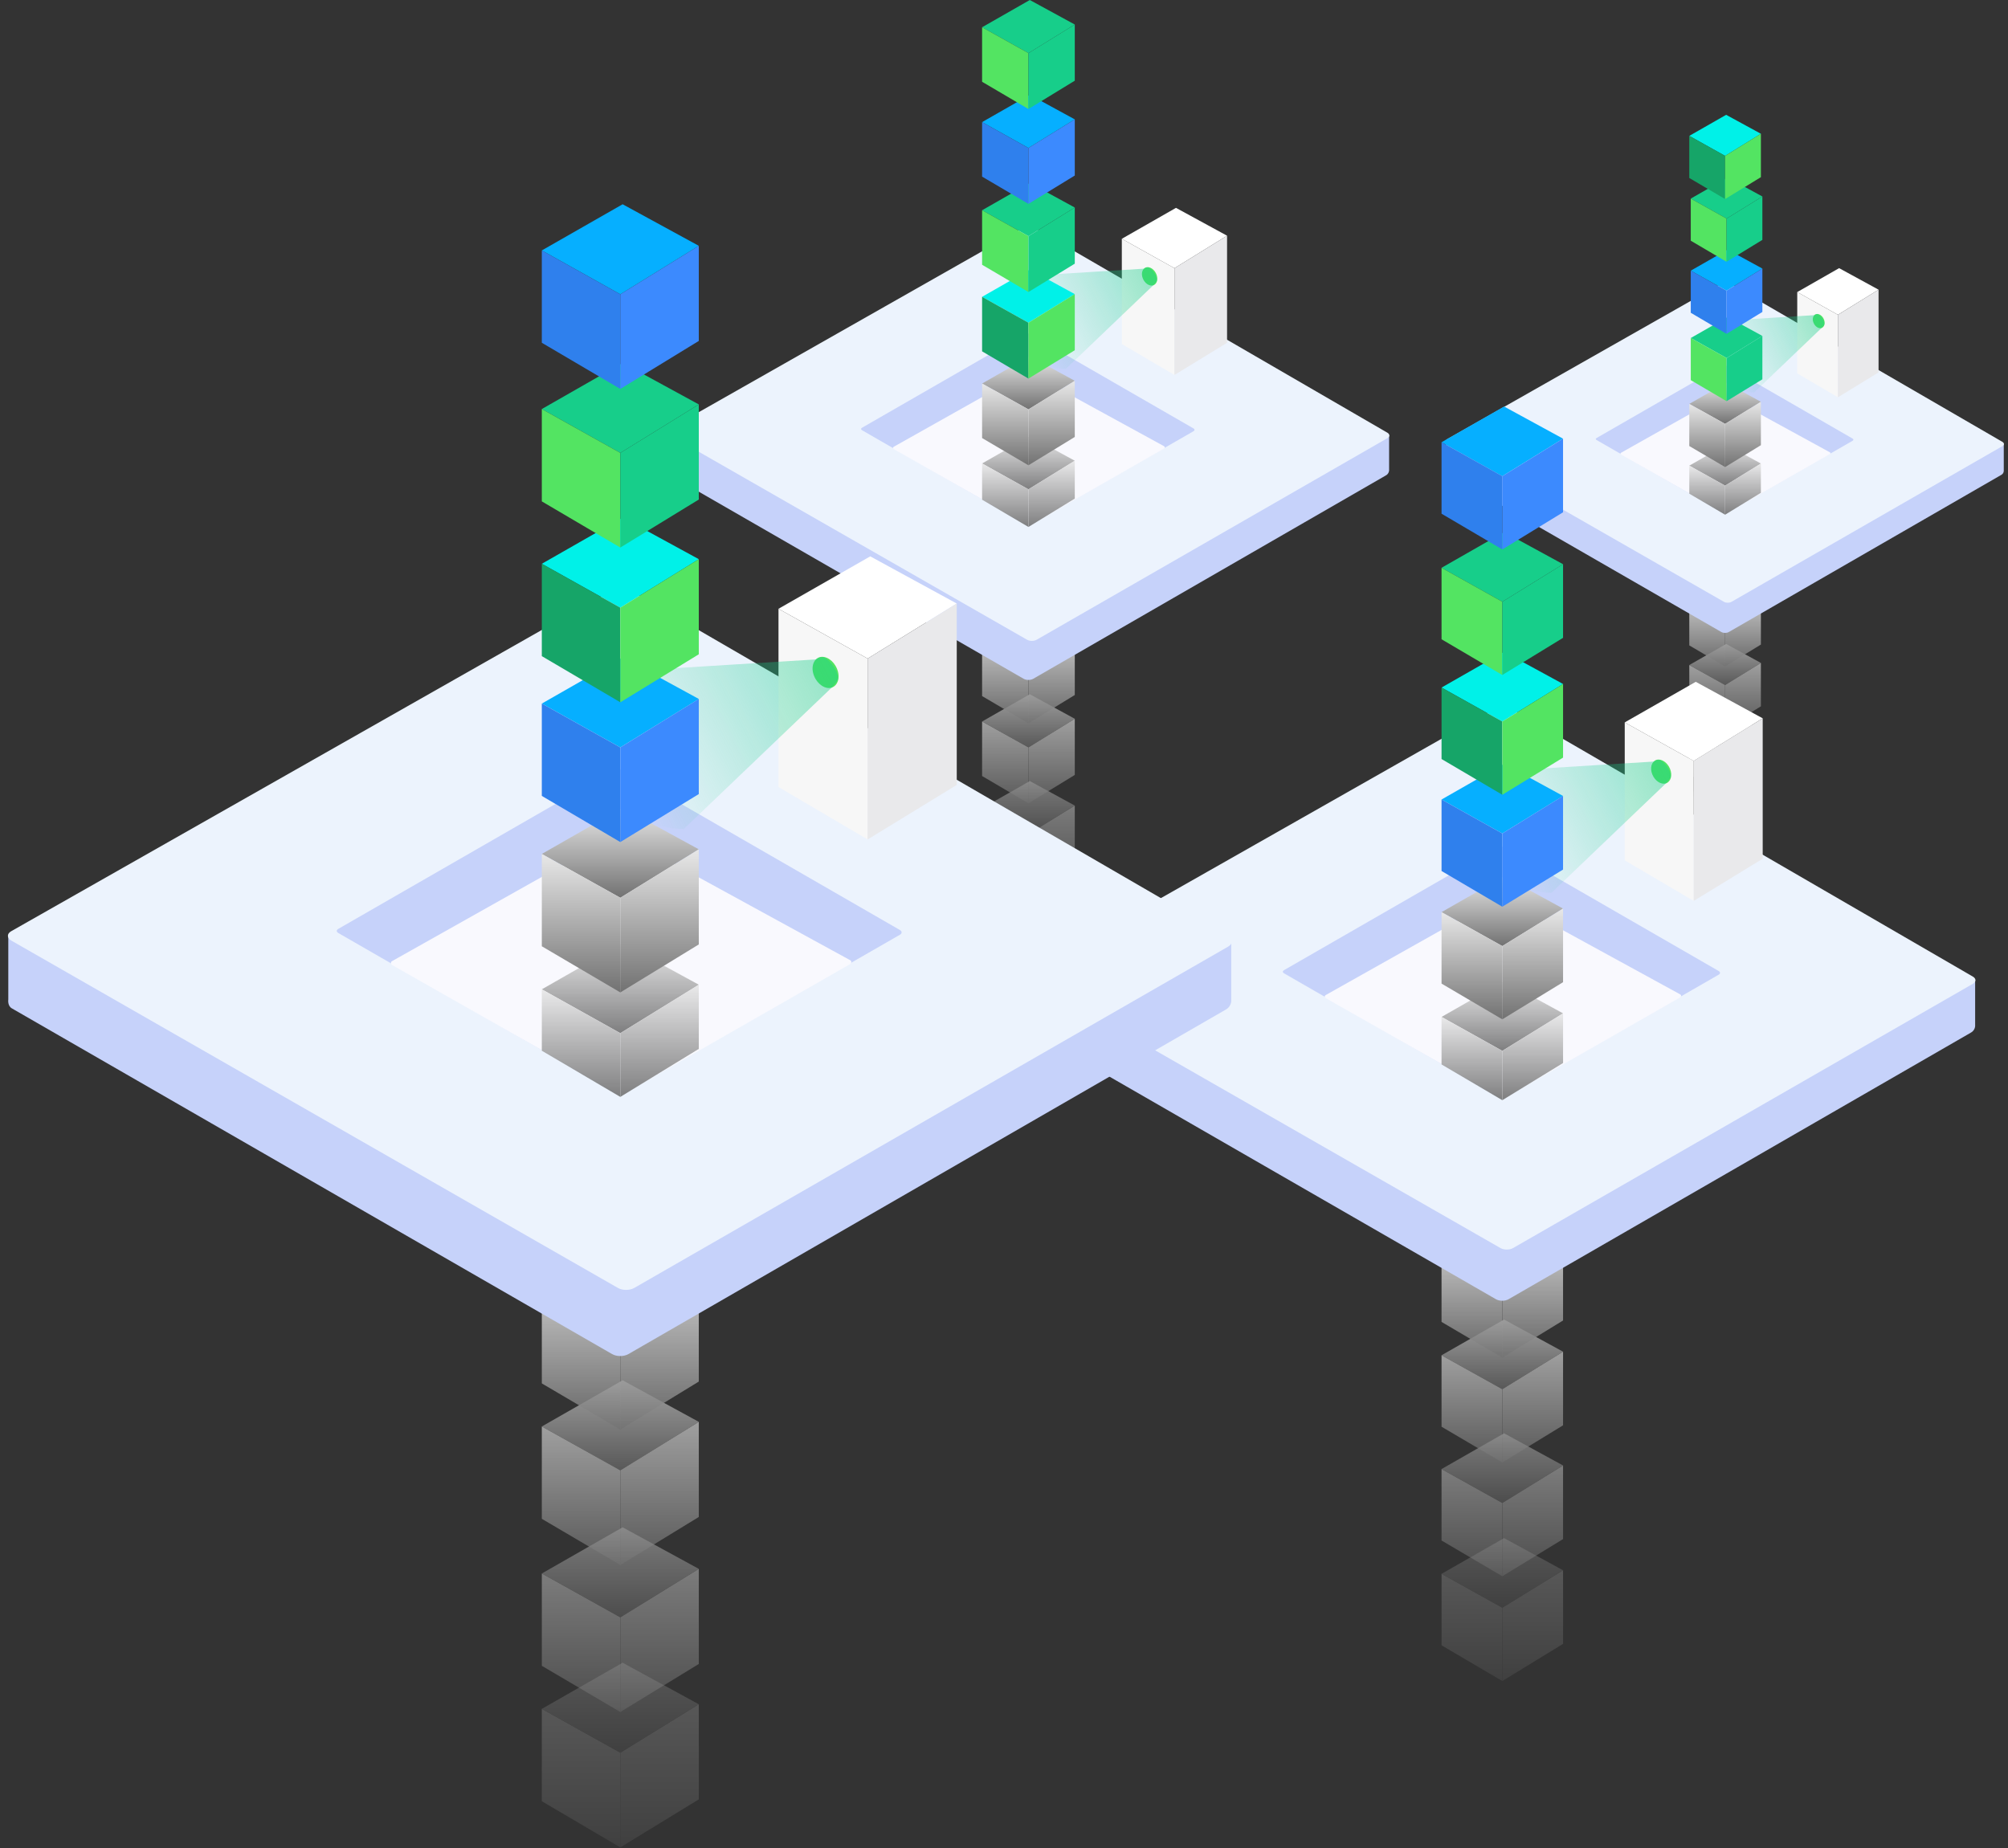 <svg width="151" height="139" viewBox="0 0 151 139" fill="none" xmlns="http://www.w3.org/2000/svg">
<rect x="0" y="0" width="151" height="139" fill="#333333" stroke="none"/>
<g opacity="0.2">
<path d="M73.853 66.8L77.441 64.75L80.823 66.595L77.338 68.747L73.853 66.8Z" fill="url(#paint0_linear_48_2966)"/>
<path d="M73.853 66.8V70.9L77.338 72.95V68.748L73.853 66.8Z" fill="url(#paint1_linear_48_2966)"/>
<path d="M77.338 68.748L80.823 66.595V70.818L77.338 72.95V68.748Z" fill="url(#paint2_linear_48_2966)"/>
</g>
<g opacity="0.4">
<path d="M73.853 60.788L77.441 58.739L80.823 60.584L77.338 62.736L73.853 60.788Z" fill="url(#paint3_linear_48_2966)"/>
<path d="M73.853 60.789V64.888L77.338 66.938V62.736L73.853 60.789Z" fill="url(#paint4_linear_48_2966)"/>
<path d="M77.338 62.736L80.823 60.584V64.806L77.338 66.938V62.736Z" fill="url(#paint5_linear_48_2966)"/>
</g>
<g opacity="0.6">
<path d="M73.853 54.262L77.441 52.212L80.823 54.057L77.338 56.209L73.853 54.262Z" fill="url(#paint6_linear_48_2966)"/>
<path d="M73.853 54.263V58.362L77.338 60.412V56.21L73.853 54.263Z" fill="url(#paint7_linear_48_2966)"/>
<path d="M77.338 56.21L80.823 54.057V58.28L77.338 60.412V56.21Z" fill="url(#paint8_linear_48_2966)"/>
</g>
<g opacity="0.8">
<path d="M73.853 48.251L77.441 46.201L80.823 48.046L77.338 50.198L73.853 48.251Z" fill="url(#paint9_linear_48_2966)"/>
<path d="M73.853 48.251V52.35L77.338 54.4V50.198L73.853 48.251Z" fill="url(#paint10_linear_48_2966)"/>
<path d="M77.338 50.198L80.823 48.046V52.268L77.338 54.4V50.198Z" fill="url(#paint11_linear_48_2966)"/>
</g>
<path fill-rule="evenodd" clip-rule="evenodd" d="M50.17 35.309L50.17 32.461C50.17 32.461 77.278 20.292 77.481 20.408L104.46 32.735V35.371C104.46 35.371 104.46 35.634 104.197 35.766L77.698 51.048C77.495 51.163 77.177 51.163 76.975 51.048L50.329 35.7C50.127 35.584 50.17 35.309 50.17 35.309Z" fill="#C6D2FA"/>
<path fill-rule="evenodd" clip-rule="evenodd" d="M50.297 32.275L77.002 17.112C77.205 16.996 77.523 16.996 77.725 17.112L104.324 32.538C104.527 32.653 104.527 32.841 104.324 32.957L77.957 48.112C77.754 48.227 77.436 48.227 77.234 48.112L50.312 32.694C50.109 32.578 50.095 32.39 50.297 32.275Z" fill="#ECF3FD"/>
<path fill-rule="evenodd" clip-rule="evenodd" d="M64.82 32.17L77.079 25.117C77.17 25.062 77.316 25.062 77.426 25.117L89.758 32.225C89.85 32.28 89.85 32.371 89.758 32.426L77.517 39.461C77.426 39.516 77.28 39.516 77.17 39.461L64.82 32.353C64.728 32.298 64.728 32.225 64.82 32.17Z" fill="#C6D2FA"/>
<path fill-rule="evenodd" clip-rule="evenodd" d="M67.216 33.596L77.119 28.026C77.201 27.985 77.344 27.985 77.425 28.026L87.532 33.555C87.614 33.596 87.614 33.678 87.532 33.739L77.528 39.472C77.446 39.513 77.303 39.513 77.221 39.472L67.216 33.78C67.135 33.719 67.135 33.637 67.216 33.596Z" fill="#F9F9FE"/>
<path d="M84.36 17.959L88.433 15.632L92.274 17.726L88.317 20.17L84.36 17.959Z" fill="white"/>
<path d="M84.36 17.959V25.873L88.317 28.2V20.17L84.36 17.959Z" fill="#F7F7F7"/>
<path d="M88.317 20.17L92.274 17.726V25.78L88.317 28.2V20.17Z" fill="#E9E9EB"/>
<path fill-rule="evenodd" clip-rule="evenodd" d="M86.179 20.109C86.457 20.026 86.805 20.248 86.958 20.624C87.111 21 87 21.362 86.722 21.459C86.443 21.543 86.095 21.32 85.942 20.945C85.789 20.569 85.9 20.207 86.179 20.109Z" fill="#53E462"/>
<path fill-rule="evenodd" clip-rule="evenodd" d="M86.319 20.109C86.514 20.109 87 20.621 87 21.083C87 21.148 86.708 21.472 86.708 21.472L80.159 27.733C80.159 27.733 77.596 27.865 76.025 25.095C74.752 22.852 75.711 20.742 76.356 20.808L86.027 20.206C86.027 20.206 86.124 20.109 86.319 20.109Z" fill="url(#paint12_linear_48_2966)"/>
<g opacity="0.9">
<path d="M73.853 34.855L77.441 32.805L80.823 34.65L77.338 36.802L73.853 34.855Z" fill="url(#paint13_linear_48_2966)"/>
<path d="M73.853 34.855V37.58L77.338 39.63V36.802L73.853 34.855Z" fill="url(#paint14_linear_48_2966)"/>
<path d="M77.338 36.801L80.823 34.649V37.498L77.338 39.63V36.801Z" fill="url(#paint15_linear_48_2966)"/>
</g>
<path d="M73.853 28.843L77.441 26.793L80.823 28.638L77.338 30.79L73.853 28.843Z" fill="url(#paint16_linear_48_2966)"/>
<path d="M73.853 28.843V32.943L77.338 34.993V30.791L73.853 28.843Z" fill="url(#paint17_linear_48_2966)"/>
<path d="M77.338 30.79L80.823 28.638V32.861L77.338 34.992V30.79Z" fill="url(#paint18_linear_48_2966)"/>
<path d="M73.853 22.323L77.441 20.273L80.823 22.118L77.338 24.27L73.853 22.323Z" fill="#00F1E8"/>
<path d="M73.853 22.323V26.423L77.338 28.473V24.27L73.853 22.323Z" fill="#16A568"/>
<path d="M77.338 24.27L80.823 22.118V26.34L77.338 28.472V24.27Z" fill="#53E462"/>
<path d="M73.853 15.812L77.441 13.762L80.823 15.607L77.338 17.759L73.853 15.812Z" fill="#17CE8A"/>
<path d="M73.853 15.812V19.912L77.338 21.962V17.759L73.853 15.812Z" fill="#53E462"/>
<path d="M77.338 17.759L80.823 15.607V19.829L77.338 21.961V17.759Z" fill="#17CE8A"/>
<path d="M73.853 9.183L77.441 7.133L80.823 8.978L77.338 11.13L73.853 9.183Z" fill="#06AFFF"/>
<path d="M73.853 9.183V13.283L77.338 15.333V11.131L73.853 9.183Z" fill="#2F80ED"/>
<path d="M77.338 11.13L80.823 8.978V13.201L77.338 15.333V11.13Z" fill="#3C8AFE"/>
<path d="M73.853 2.05L77.441 0L80.823 1.845L77.338 3.997L73.853 2.05Z" fill="#17CE8A"/>
<path d="M73.853 2.05V6.15L77.338 8.199V3.997L73.853 2.05Z" fill="#53E462"/>
<path d="M77.338 3.997L80.823 1.845V6.068L77.338 8.199V3.997Z" fill="#17CE8A"/>
<g opacity="0.2">
<path d="M127.033 59.703L129.805 58.119L132.418 59.545L129.726 61.208L127.033 59.703Z" fill="url(#paint19_linear_48_2966)"/>
<path d="M127.033 59.703V62.871L129.726 64.455V61.208L127.033 59.703Z" fill="url(#paint20_linear_48_2966)"/>
<path d="M129.726 61.208L132.418 59.545V62.808L129.726 64.455V61.208Z" fill="url(#paint21_linear_48_2966)"/>
</g>
<g opacity="0.4">
<path d="M127.033 55.058L129.805 53.474L132.418 54.9L129.726 56.563L127.033 55.058Z" fill="url(#paint22_linear_48_2966)"/>
<path d="M127.033 55.058V58.226L129.726 59.81V56.563L127.033 55.058Z" fill="url(#paint23_linear_48_2966)"/>
<path d="M129.726 56.563L132.418 54.9V58.163L129.726 59.81V56.563Z" fill="url(#paint24_linear_48_2966)"/>
</g>
<g opacity="0.6">
<path d="M127.033 50.015L129.805 48.431L132.418 49.857L129.726 51.52L127.033 50.015Z" fill="url(#paint25_linear_48_2966)"/>
<path d="M127.033 50.015V53.183L129.726 54.767V51.52L127.033 50.015Z" fill="url(#paint26_linear_48_2966)"/>
<path d="M129.726 51.52L132.418 49.857V53.12L129.726 54.767V51.52Z" fill="url(#paint27_linear_48_2966)"/>
</g>
<g opacity="0.8">
<path d="M127.033 45.37L129.805 43.787L132.418 45.212L129.726 46.875L127.033 45.37Z" fill="url(#paint28_linear_48_2966)"/>
<path d="M127.033 45.371V48.538L129.726 50.122V46.875L127.033 45.371Z" fill="url(#paint29_linear_48_2966)"/>
<path d="M129.726 46.875L132.418 45.212V48.475L129.726 50.122V46.875Z" fill="url(#paint30_linear_48_2966)"/>
</g>
<path fill-rule="evenodd" clip-rule="evenodd" d="M108.733 35.371L108.733 33.17C108.733 33.17 129.679 23.768 129.836 23.857L150.682 33.382V35.419C150.682 35.419 150.682 35.623 150.478 35.724L130.004 47.532C129.847 47.621 129.601 47.621 129.445 47.532L108.856 35.673C108.7 35.583 108.733 35.371 108.733 35.371Z" fill="#C6D2FA"/>
<path fill-rule="evenodd" clip-rule="evenodd" d="M108.832 33.026L129.466 21.311C129.622 21.221 129.868 21.221 130.025 21.311L150.577 33.229C150.733 33.319 150.733 33.464 150.577 33.554L130.203 45.263C130.047 45.352 129.801 45.352 129.645 45.263L108.843 33.35C108.686 33.261 108.675 33.116 108.832 33.026Z" fill="#ECF3FD"/>
<path fill-rule="evenodd" clip-rule="evenodd" d="M120.053 32.946L129.525 27.496C129.596 27.453 129.709 27.453 129.794 27.496L139.322 32.988C139.393 33.031 139.393 33.102 139.322 33.144L129.864 38.58C129.794 38.622 129.681 38.622 129.596 38.58L120.053 33.087C119.982 33.045 119.982 32.988 120.053 32.946Z" fill="#C6D2FA"/>
<path fill-rule="evenodd" clip-rule="evenodd" d="M121.906 34.047L129.557 29.743C129.62 29.712 129.731 29.712 129.794 29.743L137.603 34.015C137.666 34.047 137.666 34.11 137.603 34.157L129.873 38.587C129.81 38.619 129.699 38.619 129.636 38.587L121.906 34.189C121.843 34.142 121.843 34.078 121.906 34.047Z" fill="#F9F9FE"/>
<path d="M135.151 21.965L138.299 20.166L141.266 21.785L138.209 23.673L135.151 21.965Z" fill="white"/>
<path d="M135.151 21.965V28.08L138.209 29.878V23.674L135.151 21.965Z" fill="#F7F7F7"/>
<path d="M138.209 23.674L141.266 21.785V28.008L138.209 29.878V23.674Z" fill="#E9E9EB"/>
<path fill-rule="evenodd" clip-rule="evenodd" d="M136.557 23.626C136.772 23.562 137.041 23.734 137.159 24.024C137.277 24.315 137.191 24.594 136.976 24.67C136.761 24.734 136.492 24.562 136.374 24.272C136.255 23.981 136.341 23.702 136.557 23.626Z" fill="#53E462"/>
<path fill-rule="evenodd" clip-rule="evenodd" d="M136.665 23.626C136.815 23.626 137.191 24.022 137.191 24.378C137.191 24.429 136.966 24.679 136.966 24.679L131.905 29.517C131.905 29.517 129.925 29.619 128.711 27.479C127.727 25.746 128.468 24.115 128.967 24.166L136.439 23.701C136.439 23.701 136.514 23.626 136.665 23.626Z" fill="url(#paint31_linear_48_2966)"/>
<g opacity="0.9">
<path d="M127.033 35.02L129.805 33.436L132.418 34.861L129.726 36.524L127.033 35.02Z" fill="url(#paint32_linear_48_2966)"/>
<path d="M127.033 35.02V37.126L129.726 38.709V36.524L127.033 35.02Z" fill="url(#paint33_linear_48_2966)"/>
<path d="M129.726 36.524L132.418 34.861V37.062L129.726 38.709V36.524Z" fill="url(#paint34_linear_48_2966)"/>
</g>
<path d="M127.033 30.375L129.805 28.791L132.418 30.216L129.726 31.879L127.033 30.375Z" fill="url(#paint35_linear_48_2966)"/>
<path d="M127.033 30.375V33.543L129.726 35.126V31.88L127.033 30.375Z" fill="url(#paint36_linear_48_2966)"/>
<path d="M129.726 31.88L132.418 30.217V33.479L129.726 35.127V31.88Z" fill="url(#paint37_linear_48_2966)"/>
<path d="M127.145 25.421L129.916 23.837L132.529 25.263L129.837 26.926L127.145 25.421Z" fill="#17CE8A"/>
<path d="M127.145 25.421V28.589L129.837 30.172V26.926L127.145 25.421Z" fill="#53E462"/>
<path d="M129.837 26.926L132.529 25.263V28.526L129.837 30.173V26.926Z" fill="#17CE8A"/>
<path d="M127.145 20.355L129.916 18.772L132.529 20.197L129.837 21.86L127.145 20.355Z" fill="#06AFFF"/>
<path d="M127.145 20.356V23.523L129.837 25.107V21.86L127.145 20.356Z" fill="#2F80ED"/>
<path d="M129.837 21.86L132.529 20.197V23.46L129.837 25.107V21.86Z" fill="#3C8AFE"/>
<path d="M127.145 14.935L129.916 13.351L132.529 14.777L129.837 16.44L127.145 14.935Z" fill="#17CE8A"/>
<path d="M127.145 14.935V18.103L129.837 19.687V16.44L127.145 14.935Z" fill="#53E462"/>
<path d="M129.837 16.44L132.529 14.777V18.04L129.837 19.687V16.44Z" fill="#17CE8A"/>
<path d="M127.033 10.219L129.805 8.635L132.418 10.06L129.726 11.723L127.033 10.219Z" fill="#00F1E8"/>
<path d="M127.033 10.219V13.386L129.726 14.97V11.723L127.033 10.219Z" fill="#16A568"/>
<path d="M129.726 11.723L132.418 10.06V13.323L129.726 14.97V11.723Z" fill="#53E462"/>
<g opacity="0.2">
<path d="M108.403 118.362L113.106 115.675L117.541 118.093L112.972 120.915L108.403 118.362Z" fill="url(#paint38_linear_48_2966)"/>
<path d="M108.403 118.362V123.737L112.972 126.424V120.915L108.403 118.362Z" fill="url(#paint39_linear_48_2966)"/>
<path d="M112.973 120.915L117.541 118.093V123.629L112.973 126.424V120.915Z" fill="url(#paint40_linear_48_2966)"/>
</g>
<g opacity="0.4">
<path d="M108.403 110.481L113.106 107.793L117.541 110.212L112.972 113.034L108.403 110.481Z" fill="url(#paint41_linear_48_2966)"/>
<path d="M108.403 110.481V115.856L112.972 118.543V113.034L108.403 110.481Z" fill="url(#paint42_linear_48_2966)"/>
<path d="M112.973 113.033L117.541 110.212V115.748L112.973 118.543V113.033Z" fill="url(#paint43_linear_48_2966)"/>
</g>
<g opacity="0.6">
<path d="M108.403 101.924L113.106 99.237L117.541 101.655L112.972 104.477L108.403 101.924Z" fill="url(#paint44_linear_48_2966)"/>
<path d="M108.403 101.924V107.298L112.972 109.986V104.477L108.403 101.924Z" fill="url(#paint45_linear_48_2966)"/>
<path d="M112.973 104.477L117.541 101.655V107.191L112.973 109.986V104.477Z" fill="url(#paint46_linear_48_2966)"/>
</g>
<g opacity="0.8">
<path d="M108.403 94.042L113.106 91.355L117.541 93.774L112.972 96.596L108.403 94.042Z" fill="url(#paint47_linear_48_2966)"/>
<path d="M108.403 94.043V99.417L112.972 102.105V96.596L108.403 94.043Z" fill="url(#paint48_linear_48_2966)"/>
<path d="M112.973 96.595L117.541 93.773V99.309L112.973 102.104V96.595Z" fill="url(#paint49_linear_48_2966)"/>
</g>
<path fill-rule="evenodd" clip-rule="evenodd" d="M77.351 77.075L77.351 73.341C77.351 73.341 112.892 57.386 113.158 57.538L148.529 73.7V77.157C148.529 77.157 148.529 77.501 148.184 77.674L113.442 97.709C113.177 97.861 112.759 97.861 112.494 97.709L77.559 77.587C77.294 77.435 77.351 77.075 77.351 77.075Z" fill="#C6D2FA"/>
<path fill-rule="evenodd" clip-rule="evenodd" d="M77.518 73.097L112.53 53.217C112.796 53.066 113.213 53.066 113.479 53.217L148.352 73.442C148.618 73.593 148.618 73.84 148.352 73.992L113.782 93.861C113.517 94.012 113.099 94.012 112.834 93.861L77.537 73.647C77.272 73.495 77.252 73.249 77.518 73.097Z" fill="#ECF3FD"/>
<path fill-rule="evenodd" clip-rule="evenodd" d="M96.559 72.96L112.631 63.712C112.751 63.64 112.943 63.64 113.087 63.712L129.255 73.032C129.375 73.104 129.375 73.224 129.255 73.296L113.206 82.519C113.087 82.591 112.895 82.591 112.751 82.519L96.559 73.2C96.439 73.128 96.439 73.032 96.559 72.96Z" fill="#C6D2FA"/>
<path fill-rule="evenodd" clip-rule="evenodd" d="M99.701 74.829L112.685 67.526C112.792 67.473 112.979 67.473 113.086 67.526L126.337 74.776C126.444 74.829 126.444 74.936 126.337 75.016L113.22 82.533C113.113 82.587 112.926 82.587 112.819 82.533L99.701 75.07C99.594 74.99 99.594 74.883 99.701 74.829Z" fill="#F9F9FE"/>
<path d="M122.179 54.328L127.519 51.276L132.554 54.022L127.366 57.227L122.179 54.328Z" fill="white"/>
<path d="M122.179 54.327V64.703L127.366 67.754V57.226L122.179 54.327Z" fill="#F7F7F7"/>
<path d="M127.366 57.226L132.554 54.022V64.581L127.366 67.754V57.226Z" fill="#E9E9EB"/>
<path fill-rule="evenodd" clip-rule="evenodd" d="M124.563 57.147C124.928 57.037 125.384 57.329 125.585 57.822C125.786 58.315 125.64 58.789 125.275 58.917C124.91 59.026 124.453 58.734 124.253 58.242C124.052 57.749 124.198 57.275 124.563 57.147Z" fill="#53E462"/>
<path fill-rule="evenodd" clip-rule="evenodd" d="M124.746 57.147C125.001 57.147 125.639 57.817 125.639 58.423C125.639 58.509 125.257 58.933 125.257 58.933L116.67 67.143C116.67 67.143 113.31 67.316 111.25 63.683C109.581 60.743 110.839 57.976 111.684 58.062L124.363 57.274C124.363 57.274 124.491 57.147 124.746 57.147Z" fill="url(#paint50_linear_48_2966)"/>
<g opacity="0.9">
<path d="M108.403 76.478L113.106 73.791L117.541 76.21L112.972 79.031L108.403 76.478Z" fill="url(#paint51_linear_48_2966)"/>
<path d="M108.403 76.479V80.052L112.972 82.74V79.032L108.403 76.479Z" fill="url(#paint52_linear_48_2966)"/>
<path d="M112.973 79.032L117.541 76.21V79.945L112.973 82.74V79.032Z" fill="url(#paint53_linear_48_2966)"/>
</g>
<path d="M108.403 68.597L113.106 65.91L117.541 68.329L112.972 71.15L108.403 68.597Z" fill="url(#paint54_linear_48_2966)"/>
<path d="M108.403 68.597V73.972L112.972 76.66V71.15L108.403 68.597Z" fill="url(#paint55_linear_48_2966)"/>
<path d="M112.973 71.15L117.541 68.328V73.865L112.973 76.659V71.15Z" fill="url(#paint56_linear_48_2966)"/>
<path d="M108.403 60.129L113.106 57.441L117.541 59.86L112.972 62.682L108.403 60.129Z" fill="#06AFFF"/>
<path d="M108.403 60.129V65.504L112.972 68.191V62.682L108.403 60.129Z" fill="#2F80ED"/>
<path d="M112.972 62.682L117.54 59.86V65.396L112.972 68.191V62.682Z" fill="#3C8AFE"/>
<path d="M108.403 51.708L113.106 49.021L117.541 51.44L112.972 54.261L108.403 51.708Z" fill="#00F1E8"/>
<path d="M108.403 51.709V57.083L112.972 59.771V54.261L108.403 51.709Z" fill="#16A568"/>
<path d="M112.973 54.262L117.541 51.44V56.976L112.973 59.771V54.262Z" fill="#53E462"/>
<path d="M108.403 42.702L113.106 40.014L117.541 42.433L112.972 45.255L108.403 42.702Z" fill="#17CE8A"/>
<path d="M108.403 42.702V48.077L112.972 50.764V45.255L108.403 42.702Z" fill="#53E462"/>
<path d="M112.972 45.255L117.54 42.433V47.969L112.972 50.764V45.255Z" fill="#17CE8A"/>
<path d="M108.403 33.259L113.106 30.572L117.541 32.99L112.972 35.812L108.403 33.259Z" fill="#06AFFF"/>
<path d="M108.403 33.259V38.634L112.972 41.322V35.812L108.403 33.259Z" fill="#2F80ED"/>
<path d="M112.972 35.812L117.54 32.99V38.527L112.972 41.322V35.812Z" fill="#3C8AFE"/>
<g opacity="0.2">
<path d="M40.744 128.518L46.821 125.046L52.55 128.171L46.647 131.816L40.744 128.518Z" fill="url(#paint57_linear_48_2966)"/>
<path d="M40.744 128.518V135.463L46.647 138.935V131.817L40.744 128.518Z" fill="url(#paint58_linear_48_2966)"/>
<path d="M46.647 131.817L52.549 128.171V135.324L46.647 138.935V131.817Z" fill="url(#paint59_linear_48_2966)"/>
</g>
<g opacity="0.4">
<path d="M40.744 118.335L46.821 114.863L52.55 117.988L46.647 121.634L40.744 118.335Z" fill="url(#paint60_linear_48_2966)"/>
<path d="M40.744 118.335V125.28L46.647 128.752V121.634L40.744 118.335Z" fill="url(#paint61_linear_48_2966)"/>
<path d="M46.647 121.634L52.549 117.988V125.141L46.647 128.752V121.634Z" fill="url(#paint62_linear_48_2966)"/>
</g>
<g opacity="0.6">
<path d="M40.744 107.28L46.821 103.807L52.55 106.932L46.647 110.578L40.744 107.28Z" fill="url(#paint63_linear_48_2966)"/>
<path d="M40.744 107.28V114.224L46.647 117.696V110.578L40.744 107.28Z" fill="url(#paint64_linear_48_2966)"/>
<path d="M46.647 110.578L52.549 106.933V114.085L46.647 117.696V110.578Z" fill="url(#paint65_linear_48_2966)"/>
</g>
<g opacity="0.8">
<path d="M40.744 97.097L46.821 93.624L52.55 96.749L46.647 100.395L40.744 97.097Z" fill="url(#paint66_linear_48_2966)"/>
<path d="M40.744 97.097V104.041L46.647 107.513V100.395L40.744 97.097Z" fill="url(#paint67_linear_48_2966)"/>
<path d="M46.647 100.395L52.549 96.749V103.902L46.647 107.513V100.395Z" fill="url(#paint68_linear_48_2966)"/>
</g>
<path fill-rule="evenodd" clip-rule="evenodd" d="M0.624 75.174L0.624 70.349C0.624 70.349 46.544 49.736 46.887 49.932L92.588 70.814V75.28C92.588 75.28 92.588 75.725 92.142 75.948L47.255 101.835C46.912 102.031 46.373 102.031 46.03 101.835L0.893 75.836C0.55 75.64 0.624 75.174 0.624 75.174Z" fill="#C6D2FA"/>
<path fill-rule="evenodd" clip-rule="evenodd" d="M0.84 70.034L46.077 44.349C46.42 44.153 46.959 44.153 47.302 44.349L92.359 70.479C92.703 70.675 92.703 70.994 92.359 71.19L47.694 96.861C47.351 97.057 46.812 97.057 46.469 96.861L0.865 70.745C0.522 70.549 0.497 70.23 0.84 70.034Z" fill="#ECF3FD"/>
<path fill-rule="evenodd" clip-rule="evenodd" d="M25.44 69.857L46.207 57.909C46.362 57.816 46.609 57.816 46.795 57.909L67.685 69.95C67.84 70.043 67.84 70.198 67.685 70.291L46.95 82.208C46.795 82.301 46.547 82.301 46.362 82.208L25.44 70.167C25.285 70.074 25.285 69.95 25.44 69.857Z" fill="#C6D2FA"/>
<path fill-rule="evenodd" clip-rule="evenodd" d="M29.501 72.272L46.276 62.837C46.414 62.768 46.656 62.768 46.795 62.837L63.915 72.203C64.054 72.272 64.054 72.41 63.915 72.514L46.968 82.226C46.829 82.295 46.587 82.295 46.449 82.226L29.501 72.583C29.363 72.48 29.363 72.341 29.501 72.272Z" fill="#F9F9FE"/>
<path d="M58.542 45.784L65.442 41.841L71.947 45.389L65.245 49.529L58.542 45.784Z" fill="white"/>
<path d="M58.542 45.784V59.189L65.245 63.132V49.529L58.542 45.784Z" fill="#F7F7F7"/>
<path d="M65.244 49.529L71.947 45.389V59.031L65.244 63.132V49.529Z" fill="#E9E9EB"/>
<path fill-rule="evenodd" clip-rule="evenodd" d="M61.622 49.427C62.094 49.285 62.683 49.662 62.943 50.299C63.202 50.936 63.014 51.549 62.542 51.714C62.07 51.855 61.481 51.478 61.221 50.841C60.962 50.205 61.151 49.592 61.622 49.427Z" fill="#53E462"/>
<path fill-rule="evenodd" clip-rule="evenodd" d="M61.859 49.426C62.189 49.426 63.014 50.293 63.014 51.075C63.014 51.187 62.519 51.735 62.519 51.735L51.425 62.342C51.425 62.342 47.084 62.565 44.423 57.872C42.266 54.073 43.891 50.498 44.983 50.609L61.365 49.591C61.365 49.591 61.53 49.426 61.859 49.426Z" fill="url(#paint69_linear_48_2966)"/>
<g opacity="0.9">
<path d="M40.744 74.403L46.821 70.931L52.55 74.056L46.647 77.702L40.744 74.403Z" fill="url(#paint70_linear_48_2966)"/>
<path d="M40.744 74.404V79.02L46.647 82.493V77.702L40.744 74.404Z" fill="url(#paint71_linear_48_2966)"/>
<path d="M46.647 77.702L52.549 74.056V78.882L46.647 82.493V77.702Z" fill="url(#paint72_linear_48_2966)"/>
</g>
<path d="M40.744 64.221L46.821 60.748L52.55 63.873L46.647 67.519L40.744 64.221Z" fill="url(#paint73_linear_48_2966)"/>
<path d="M40.744 64.221V71.165L46.647 74.637V67.519L40.744 64.221Z" fill="url(#paint74_linear_48_2966)"/>
<path d="M46.647 67.519L52.549 63.873V71.026L46.647 74.637V67.519Z" fill="url(#paint75_linear_48_2966)"/>
<path d="M40.744 52.913L46.821 49.44L52.55 52.565L46.647 56.211L40.744 52.913Z" fill="#06AFFF"/>
<path d="M40.744 52.913V59.857L46.647 63.329V56.211L40.744 52.913Z" fill="#2F80ED"/>
<path d="M46.647 56.211L52.549 52.565V59.718L46.647 63.329V56.211Z" fill="#3C8AFE"/>
<path d="M40.744 42.4L46.821 38.928L52.55 42.053L46.647 45.699L40.744 42.4Z" fill="#00F1E8"/>
<path d="M40.744 42.4V49.345L46.647 52.817V45.699L40.744 42.4Z" fill="#16A568"/>
<path d="M46.647 45.699L52.549 42.053V49.206L46.647 52.817V45.699Z" fill="#53E462"/>
<path d="M40.744 30.762L46.821 27.29L52.55 30.415L46.647 34.061L40.744 30.762Z" fill="#17CE8A"/>
<path d="M40.744 30.763V37.707L46.647 41.179V34.061L40.744 30.763Z" fill="#53E462"/>
<path d="M46.647 34.061L52.549 30.416V37.568L46.647 41.179V34.061Z" fill="#17CE8A"/>
<path d="M40.744 18.834L46.821 15.362L52.55 18.487L46.647 22.133L40.744 18.834Z" fill="#06AFFF"/>
<path d="M40.744 18.834V25.778L46.647 29.251V22.133L40.744 18.834Z" fill="#2F80ED"/>
<path d="M46.647 22.133L52.549 18.487V25.64L46.647 29.251V22.133Z" fill="#3C8AFE"/>
<defs>
<linearGradient id="paint0_linear_48_2966" x1="77.338" y1="64.75" x2="77.338" y2="68.748" gradientUnits="userSpaceOnUse">
<stop stop-color="#E8E8E8"/>
<stop offset="1" stop-color="#727272"/>
</linearGradient>
<linearGradient id="paint1_linear_48_2966" x1="75.596" y1="66.8" x2="75.596" y2="72.951" gradientUnits="userSpaceOnUse">
<stop stop-color="#E8E8E8"/>
<stop offset="1" stop-color="#727272"/>
</linearGradient>
<linearGradient id="paint2_linear_48_2966" x1="79.08" y1="66.595" x2="79.08" y2="72.951" gradientUnits="userSpaceOnUse">
<stop stop-color="#E8E8E8"/>
<stop offset="1" stop-color="#727272"/>
</linearGradient>
<linearGradient id="paint3_linear_48_2966" x1="77.338" y1="58.739" x2="77.338" y2="62.736" gradientUnits="userSpaceOnUse">
<stop stop-color="#E8E8E8"/>
<stop offset="1" stop-color="#727272"/>
</linearGradient>
<linearGradient id="paint4_linear_48_2966" x1="75.596" y1="60.789" x2="75.596" y2="66.939" gradientUnits="userSpaceOnUse">
<stop stop-color="#E8E8E8"/>
<stop offset="1" stop-color="#727272"/>
</linearGradient>
<linearGradient id="paint5_linear_48_2966" x1="79.08" y1="60.584" x2="79.08" y2="66.939" gradientUnits="userSpaceOnUse">
<stop stop-color="#E8E8E8"/>
<stop offset="1" stop-color="#727272"/>
</linearGradient>
<linearGradient id="paint6_linear_48_2966" x1="77.338" y1="52.212" x2="77.338" y2="56.21" gradientUnits="userSpaceOnUse">
<stop stop-color="#E8E8E8"/>
<stop offset="1" stop-color="#727272"/>
</linearGradient>
<linearGradient id="paint7_linear_48_2966" x1="75.596" y1="54.263" x2="75.596" y2="60.413" gradientUnits="userSpaceOnUse">
<stop stop-color="#E8E8E8"/>
<stop offset="1" stop-color="#727272"/>
</linearGradient>
<linearGradient id="paint8_linear_48_2966" x1="79.08" y1="54.057" x2="79.08" y2="60.413" gradientUnits="userSpaceOnUse">
<stop stop-color="#E8E8E8"/>
<stop offset="1" stop-color="#727272"/>
</linearGradient>
<linearGradient id="paint9_linear_48_2966" x1="77.338" y1="46.201" x2="77.338" y2="50.199" gradientUnits="userSpaceOnUse">
<stop stop-color="#E8E8E8"/>
<stop offset="1" stop-color="#727272"/>
</linearGradient>
<linearGradient id="paint10_linear_48_2966" x1="75.596" y1="48.251" x2="75.596" y2="54.401" gradientUnits="userSpaceOnUse">
<stop stop-color="#E8E8E8"/>
<stop offset="1" stop-color="#727272"/>
</linearGradient>
<linearGradient id="paint11_linear_48_2966" x1="79.08" y1="48.046" x2="79.08" y2="54.401" gradientUnits="userSpaceOnUse">
<stop stop-color="#E8E8E8"/>
<stop offset="1" stop-color="#727272"/>
</linearGradient>
<linearGradient id="paint12_linear_48_2966" x1="87.073" y1="20.054" x2="77.493" y2="24.94" gradientUnits="userSpaceOnUse">
<stop stop-color="#17CE8A" stop-opacity="0.46"/>
<stop offset="1" stop-color="#17CE8A" stop-opacity="0"/>
</linearGradient>
<linearGradient id="paint13_linear_48_2966" x1="77.338" y1="32.805" x2="77.338" y2="36.802" gradientUnits="userSpaceOnUse">
<stop stop-color="#E8E8E8"/>
<stop offset="1" stop-color="#727272"/>
</linearGradient>
<linearGradient id="paint14_linear_48_2966" x1="75.596" y1="34.855" x2="75.596" y2="39.63" gradientUnits="userSpaceOnUse">
<stop stop-color="#E8E8E8"/>
<stop offset="1" stop-color="#727272"/>
</linearGradient>
<linearGradient id="paint15_linear_48_2966" x1="79.08" y1="34.649" x2="79.08" y2="39.63" gradientUnits="userSpaceOnUse">
<stop stop-color="#E8E8E8"/>
<stop offset="1" stop-color="#727272"/>
</linearGradient>
<linearGradient id="paint16_linear_48_2966" x1="77.338" y1="26.793" x2="77.338" y2="30.791" gradientUnits="userSpaceOnUse">
<stop stop-color="#E8E8E8"/>
<stop offset="1" stop-color="#727272"/>
</linearGradient>
<linearGradient id="paint17_linear_48_2966" x1="75.596" y1="28.843" x2="75.596" y2="34.993" gradientUnits="userSpaceOnUse">
<stop stop-color="#E8E8E8"/>
<stop offset="1" stop-color="#727272"/>
</linearGradient>
<linearGradient id="paint18_linear_48_2966" x1="79.08" y1="28.638" x2="79.08" y2="34.993" gradientUnits="userSpaceOnUse">
<stop stop-color="#E8E8E8"/>
<stop offset="1" stop-color="#727272"/>
</linearGradient>
<linearGradient id="paint19_linear_48_2966" x1="129.726" y1="58.119" x2="129.726" y2="61.208" gradientUnits="userSpaceOnUse">
<stop stop-color="#E8E8E8"/>
<stop offset="1" stop-color="#727272"/>
</linearGradient>
<linearGradient id="paint20_linear_48_2966" x1="128.379" y1="59.703" x2="128.379" y2="64.456" gradientUnits="userSpaceOnUse">
<stop stop-color="#E8E8E8"/>
<stop offset="1" stop-color="#727272"/>
</linearGradient>
<linearGradient id="paint21_linear_48_2966" x1="131.072" y1="59.545" x2="131.072" y2="64.455" gradientUnits="userSpaceOnUse">
<stop stop-color="#E8E8E8"/>
<stop offset="1" stop-color="#727272"/>
</linearGradient>
<linearGradient id="paint22_linear_48_2966" x1="129.726" y1="53.474" x2="129.726" y2="56.563" gradientUnits="userSpaceOnUse">
<stop stop-color="#E8E8E8"/>
<stop offset="1" stop-color="#727272"/>
</linearGradient>
<linearGradient id="paint23_linear_48_2966" x1="128.379" y1="55.058" x2="128.379" y2="59.81" gradientUnits="userSpaceOnUse">
<stop stop-color="#E8E8E8"/>
<stop offset="1" stop-color="#727272"/>
</linearGradient>
<linearGradient id="paint24_linear_48_2966" x1="131.072" y1="54.9" x2="131.072" y2="59.81" gradientUnits="userSpaceOnUse">
<stop stop-color="#E8E8E8"/>
<stop offset="1" stop-color="#727272"/>
</linearGradient>
<linearGradient id="paint25_linear_48_2966" x1="129.726" y1="48.431" x2="129.726" y2="51.52" gradientUnits="userSpaceOnUse">
<stop stop-color="#E8E8E8"/>
<stop offset="1" stop-color="#727272"/>
</linearGradient>
<linearGradient id="paint26_linear_48_2966" x1="128.379" y1="50.015" x2="128.379" y2="54.767" gradientUnits="userSpaceOnUse">
<stop stop-color="#E8E8E8"/>
<stop offset="1" stop-color="#727272"/>
</linearGradient>
<linearGradient id="paint27_linear_48_2966" x1="131.072" y1="49.857" x2="131.072" y2="54.767" gradientUnits="userSpaceOnUse">
<stop stop-color="#E8E8E8"/>
<stop offset="1" stop-color="#727272"/>
</linearGradient>
<linearGradient id="paint28_linear_48_2966" x1="129.726" y1="43.787" x2="129.726" y2="46.876" gradientUnits="userSpaceOnUse">
<stop stop-color="#E8E8E8"/>
<stop offset="1" stop-color="#727272"/>
</linearGradient>
<linearGradient id="paint29_linear_48_2966" x1="128.379" y1="45.371" x2="128.379" y2="50.123" gradientUnits="userSpaceOnUse">
<stop stop-color="#E8E8E8"/>
<stop offset="1" stop-color="#727272"/>
</linearGradient>
<linearGradient id="paint30_linear_48_2966" x1="131.072" y1="45.212" x2="131.072" y2="50.123" gradientUnits="userSpaceOnUse">
<stop stop-color="#E8E8E8"/>
<stop offset="1" stop-color="#727272"/>
</linearGradient>
<linearGradient id="paint31_linear_48_2966" x1="137.247" y1="23.583" x2="129.845" y2="27.359" gradientUnits="userSpaceOnUse">
<stop stop-color="#17CE8A" stop-opacity="0.46"/>
<stop offset="1" stop-color="#17CE8A" stop-opacity="0"/>
</linearGradient>
<linearGradient id="paint32_linear_48_2966" x1="129.726" y1="33.436" x2="129.726" y2="36.525" gradientUnits="userSpaceOnUse">
<stop stop-color="#E8E8E8"/>
<stop offset="1" stop-color="#727272"/>
</linearGradient>
<linearGradient id="paint33_linear_48_2966" x1="128.379" y1="35.02" x2="128.379" y2="38.71" gradientUnits="userSpaceOnUse">
<stop stop-color="#E8E8E8"/>
<stop offset="1" stop-color="#727272"/>
</linearGradient>
<linearGradient id="paint34_linear_48_2966" x1="131.072" y1="34.861" x2="131.072" y2="38.71" gradientUnits="userSpaceOnUse">
<stop stop-color="#E8E8E8"/>
<stop offset="1" stop-color="#727272"/>
</linearGradient>
<linearGradient id="paint35_linear_48_2966" x1="129.726" y1="28.791" x2="129.726" y2="31.88" gradientUnits="userSpaceOnUse">
<stop stop-color="#E8E8E8"/>
<stop offset="1" stop-color="#727272"/>
</linearGradient>
<linearGradient id="paint36_linear_48_2966" x1="128.379" y1="30.375" x2="128.379" y2="35.127" gradientUnits="userSpaceOnUse">
<stop stop-color="#E8E8E8"/>
<stop offset="1" stop-color="#727272"/>
</linearGradient>
<linearGradient id="paint37_linear_48_2966" x1="131.072" y1="30.217" x2="131.072" y2="35.127" gradientUnits="userSpaceOnUse">
<stop stop-color="#E8E8E8"/>
<stop offset="1" stop-color="#727272"/>
</linearGradient>
<linearGradient id="paint38_linear_48_2966" x1="112.972" y1="115.675" x2="112.972" y2="120.916" gradientUnits="userSpaceOnUse">
<stop stop-color="#E8E8E8"/>
<stop offset="1" stop-color="#727272"/>
</linearGradient>
<linearGradient id="paint39_linear_48_2966" x1="110.688" y1="118.362" x2="110.688" y2="126.426" gradientUnits="userSpaceOnUse">
<stop stop-color="#E8E8E8"/>
<stop offset="1" stop-color="#727272"/>
</linearGradient>
<linearGradient id="paint40_linear_48_2966" x1="115.257" y1="118.093" x2="115.257" y2="126.425" gradientUnits="userSpaceOnUse">
<stop stop-color="#E8E8E8"/>
<stop offset="1" stop-color="#727272"/>
</linearGradient>
<linearGradient id="paint41_linear_48_2966" x1="112.972" y1="107.793" x2="112.972" y2="113.034" gradientUnits="userSpaceOnUse">
<stop stop-color="#E8E8E8"/>
<stop offset="1" stop-color="#727272"/>
</linearGradient>
<linearGradient id="paint42_linear_48_2966" x1="110.688" y1="110.481" x2="110.688" y2="118.544" gradientUnits="userSpaceOnUse">
<stop stop-color="#E8E8E8"/>
<stop offset="1" stop-color="#727272"/>
</linearGradient>
<linearGradient id="paint43_linear_48_2966" x1="115.257" y1="110.212" x2="115.257" y2="118.544" gradientUnits="userSpaceOnUse">
<stop stop-color="#E8E8E8"/>
<stop offset="1" stop-color="#727272"/>
</linearGradient>
<linearGradient id="paint44_linear_48_2966" x1="112.972" y1="99.237" x2="112.972" y2="104.478" gradientUnits="userSpaceOnUse">
<stop stop-color="#E8E8E8"/>
<stop offset="1" stop-color="#727272"/>
</linearGradient>
<linearGradient id="paint45_linear_48_2966" x1="110.688" y1="101.924" x2="110.688" y2="109.987" gradientUnits="userSpaceOnUse">
<stop stop-color="#E8E8E8"/>
<stop offset="1" stop-color="#727272"/>
</linearGradient>
<linearGradient id="paint46_linear_48_2966" x1="115.257" y1="101.655" x2="115.257" y2="109.988" gradientUnits="userSpaceOnUse">
<stop stop-color="#E8E8E8"/>
<stop offset="1" stop-color="#727272"/>
</linearGradient>
<linearGradient id="paint47_linear_48_2966" x1="112.972" y1="91.355" x2="112.972" y2="96.596" gradientUnits="userSpaceOnUse">
<stop stop-color="#E8E8E8"/>
<stop offset="1" stop-color="#727272"/>
</linearGradient>
<linearGradient id="paint48_linear_48_2966" x1="110.688" y1="94.043" x2="110.688" y2="102.106" gradientUnits="userSpaceOnUse">
<stop stop-color="#E8E8E8"/>
<stop offset="1" stop-color="#727272"/>
</linearGradient>
<linearGradient id="paint49_linear_48_2966" x1="115.257" y1="93.773" x2="115.257" y2="102.106" gradientUnits="userSpaceOnUse">
<stop stop-color="#E8E8E8"/>
<stop offset="1" stop-color="#727272"/>
</linearGradient>
<linearGradient id="paint50_linear_48_2966" x1="125.734" y1="57.074" x2="113.174" y2="63.48" gradientUnits="userSpaceOnUse">
<stop stop-color="#17CE8A" stop-opacity="0.46"/>
<stop offset="1" stop-color="#17CE8A" stop-opacity="0"/>
</linearGradient>
<linearGradient id="paint51_linear_48_2966" x1="112.972" y1="73.791" x2="112.972" y2="79.032" gradientUnits="userSpaceOnUse">
<stop stop-color="#E8E8E8"/>
<stop offset="1" stop-color="#727272"/>
</linearGradient>
<linearGradient id="paint52_linear_48_2966" x1="110.688" y1="76.479" x2="110.688" y2="82.74" gradientUnits="userSpaceOnUse">
<stop stop-color="#E8E8E8"/>
<stop offset="1" stop-color="#727272"/>
</linearGradient>
<linearGradient id="paint53_linear_48_2966" x1="115.257" y1="76.21" x2="115.257" y2="82.74" gradientUnits="userSpaceOnUse">
<stop stop-color="#E8E8E8"/>
<stop offset="1" stop-color="#727272"/>
</linearGradient>
<linearGradient id="paint54_linear_48_2966" x1="112.972" y1="65.91" x2="112.972" y2="71.151" gradientUnits="userSpaceOnUse">
<stop stop-color="#E8E8E8"/>
<stop offset="1" stop-color="#727272"/>
</linearGradient>
<linearGradient id="paint55_linear_48_2966" x1="110.688" y1="68.597" x2="110.688" y2="76.661" gradientUnits="userSpaceOnUse">
<stop stop-color="#E8E8E8"/>
<stop offset="1" stop-color="#727272"/>
</linearGradient>
<linearGradient id="paint56_linear_48_2966" x1="115.257" y1="68.328" x2="115.257" y2="76.661" gradientUnits="userSpaceOnUse">
<stop stop-color="#E8E8E8"/>
<stop offset="1" stop-color="#727272"/>
</linearGradient>
<linearGradient id="paint57_linear_48_2966" x1="46.647" y1="125.046" x2="46.647" y2="131.818" gradientUnits="userSpaceOnUse">
<stop stop-color="#E8E8E8"/>
<stop offset="1" stop-color="#727272"/>
</linearGradient>
<linearGradient id="paint58_linear_48_2966" x1="43.696" y1="128.518" x2="43.696" y2="138.936" gradientUnits="userSpaceOnUse">
<stop stop-color="#E8E8E8"/>
<stop offset="1" stop-color="#727272"/>
</linearGradient>
<linearGradient id="paint59_linear_48_2966" x1="49.598" y1="128.171" x2="49.598" y2="138.936" gradientUnits="userSpaceOnUse">
<stop stop-color="#E8E8E8"/>
<stop offset="1" stop-color="#727272"/>
</linearGradient>
<linearGradient id="paint60_linear_48_2966" x1="46.647" y1="114.863" x2="46.647" y2="121.635" gradientUnits="userSpaceOnUse">
<stop stop-color="#E8E8E8"/>
<stop offset="1" stop-color="#727272"/>
</linearGradient>
<linearGradient id="paint61_linear_48_2966" x1="43.696" y1="118.335" x2="43.696" y2="128.753" gradientUnits="userSpaceOnUse">
<stop stop-color="#E8E8E8"/>
<stop offset="1" stop-color="#727272"/>
</linearGradient>
<linearGradient id="paint62_linear_48_2966" x1="49.598" y1="117.988" x2="49.598" y2="128.754" gradientUnits="userSpaceOnUse">
<stop stop-color="#E8E8E8"/>
<stop offset="1" stop-color="#727272"/>
</linearGradient>
<linearGradient id="paint63_linear_48_2966" x1="46.647" y1="103.807" x2="46.647" y2="110.579" gradientUnits="userSpaceOnUse">
<stop stop-color="#E8E8E8"/>
<stop offset="1" stop-color="#727272"/>
</linearGradient>
<linearGradient id="paint64_linear_48_2966" x1="43.696" y1="107.28" x2="43.696" y2="117.698" gradientUnits="userSpaceOnUse">
<stop stop-color="#E8E8E8"/>
<stop offset="1" stop-color="#727272"/>
</linearGradient>
<linearGradient id="paint65_linear_48_2966" x1="49.598" y1="106.933" x2="49.598" y2="117.698" gradientUnits="userSpaceOnUse">
<stop stop-color="#E8E8E8"/>
<stop offset="1" stop-color="#727272"/>
</linearGradient>
<linearGradient id="paint66_linear_48_2966" x1="46.647" y1="93.624" x2="46.647" y2="100.396" gradientUnits="userSpaceOnUse">
<stop stop-color="#E8E8E8"/>
<stop offset="1" stop-color="#727272"/>
</linearGradient>
<linearGradient id="paint67_linear_48_2966" x1="43.696" y1="97.097" x2="43.696" y2="107.515" gradientUnits="userSpaceOnUse">
<stop stop-color="#E8E8E8"/>
<stop offset="1" stop-color="#727272"/>
</linearGradient>
<linearGradient id="paint68_linear_48_2966" x1="49.598" y1="96.749" x2="49.598" y2="107.515" gradientUnits="userSpaceOnUse">
<stop stop-color="#E8E8E8"/>
<stop offset="1" stop-color="#727272"/>
</linearGradient>
<linearGradient id="paint69_linear_48_2966" x1="63.136" y1="49.332" x2="46.908" y2="57.609" gradientUnits="userSpaceOnUse">
<stop stop-color="#17CE8A" stop-opacity="0.46"/>
<stop offset="1" stop-color="#17CE8A" stop-opacity="0"/>
</linearGradient>
<linearGradient id="paint70_linear_48_2966" x1="46.647" y1="70.931" x2="46.647" y2="77.703" gradientUnits="userSpaceOnUse">
<stop stop-color="#E8E8E8"/>
<stop offset="1" stop-color="#727272"/>
</linearGradient>
<linearGradient id="paint71_linear_48_2966" x1="43.696" y1="74.404" x2="43.696" y2="82.494" gradientUnits="userSpaceOnUse">
<stop stop-color="#E8E8E8"/>
<stop offset="1" stop-color="#727272"/>
</linearGradient>
<linearGradient id="paint72_linear_48_2966" x1="49.598" y1="74.056" x2="49.598" y2="82.494" gradientUnits="userSpaceOnUse">
<stop stop-color="#E8E8E8"/>
<stop offset="1" stop-color="#727272"/>
</linearGradient>
<linearGradient id="paint73_linear_48_2966" x1="46.647" y1="60.748" x2="46.647" y2="67.52" gradientUnits="userSpaceOnUse">
<stop stop-color="#E8E8E8"/>
<stop offset="1" stop-color="#727272"/>
</linearGradient>
<linearGradient id="paint74_linear_48_2966" x1="43.696" y1="64.221" x2="43.696" y2="74.639" gradientUnits="userSpaceOnUse">
<stop stop-color="#E8E8E8"/>
<stop offset="1" stop-color="#727272"/>
</linearGradient>
<linearGradient id="paint75_linear_48_2966" x1="49.598" y1="63.873" x2="49.598" y2="74.639" gradientUnits="userSpaceOnUse">
<stop stop-color="#E8E8E8"/>
<stop offset="1" stop-color="#727272"/>
</linearGradient>
</defs>
</svg>
